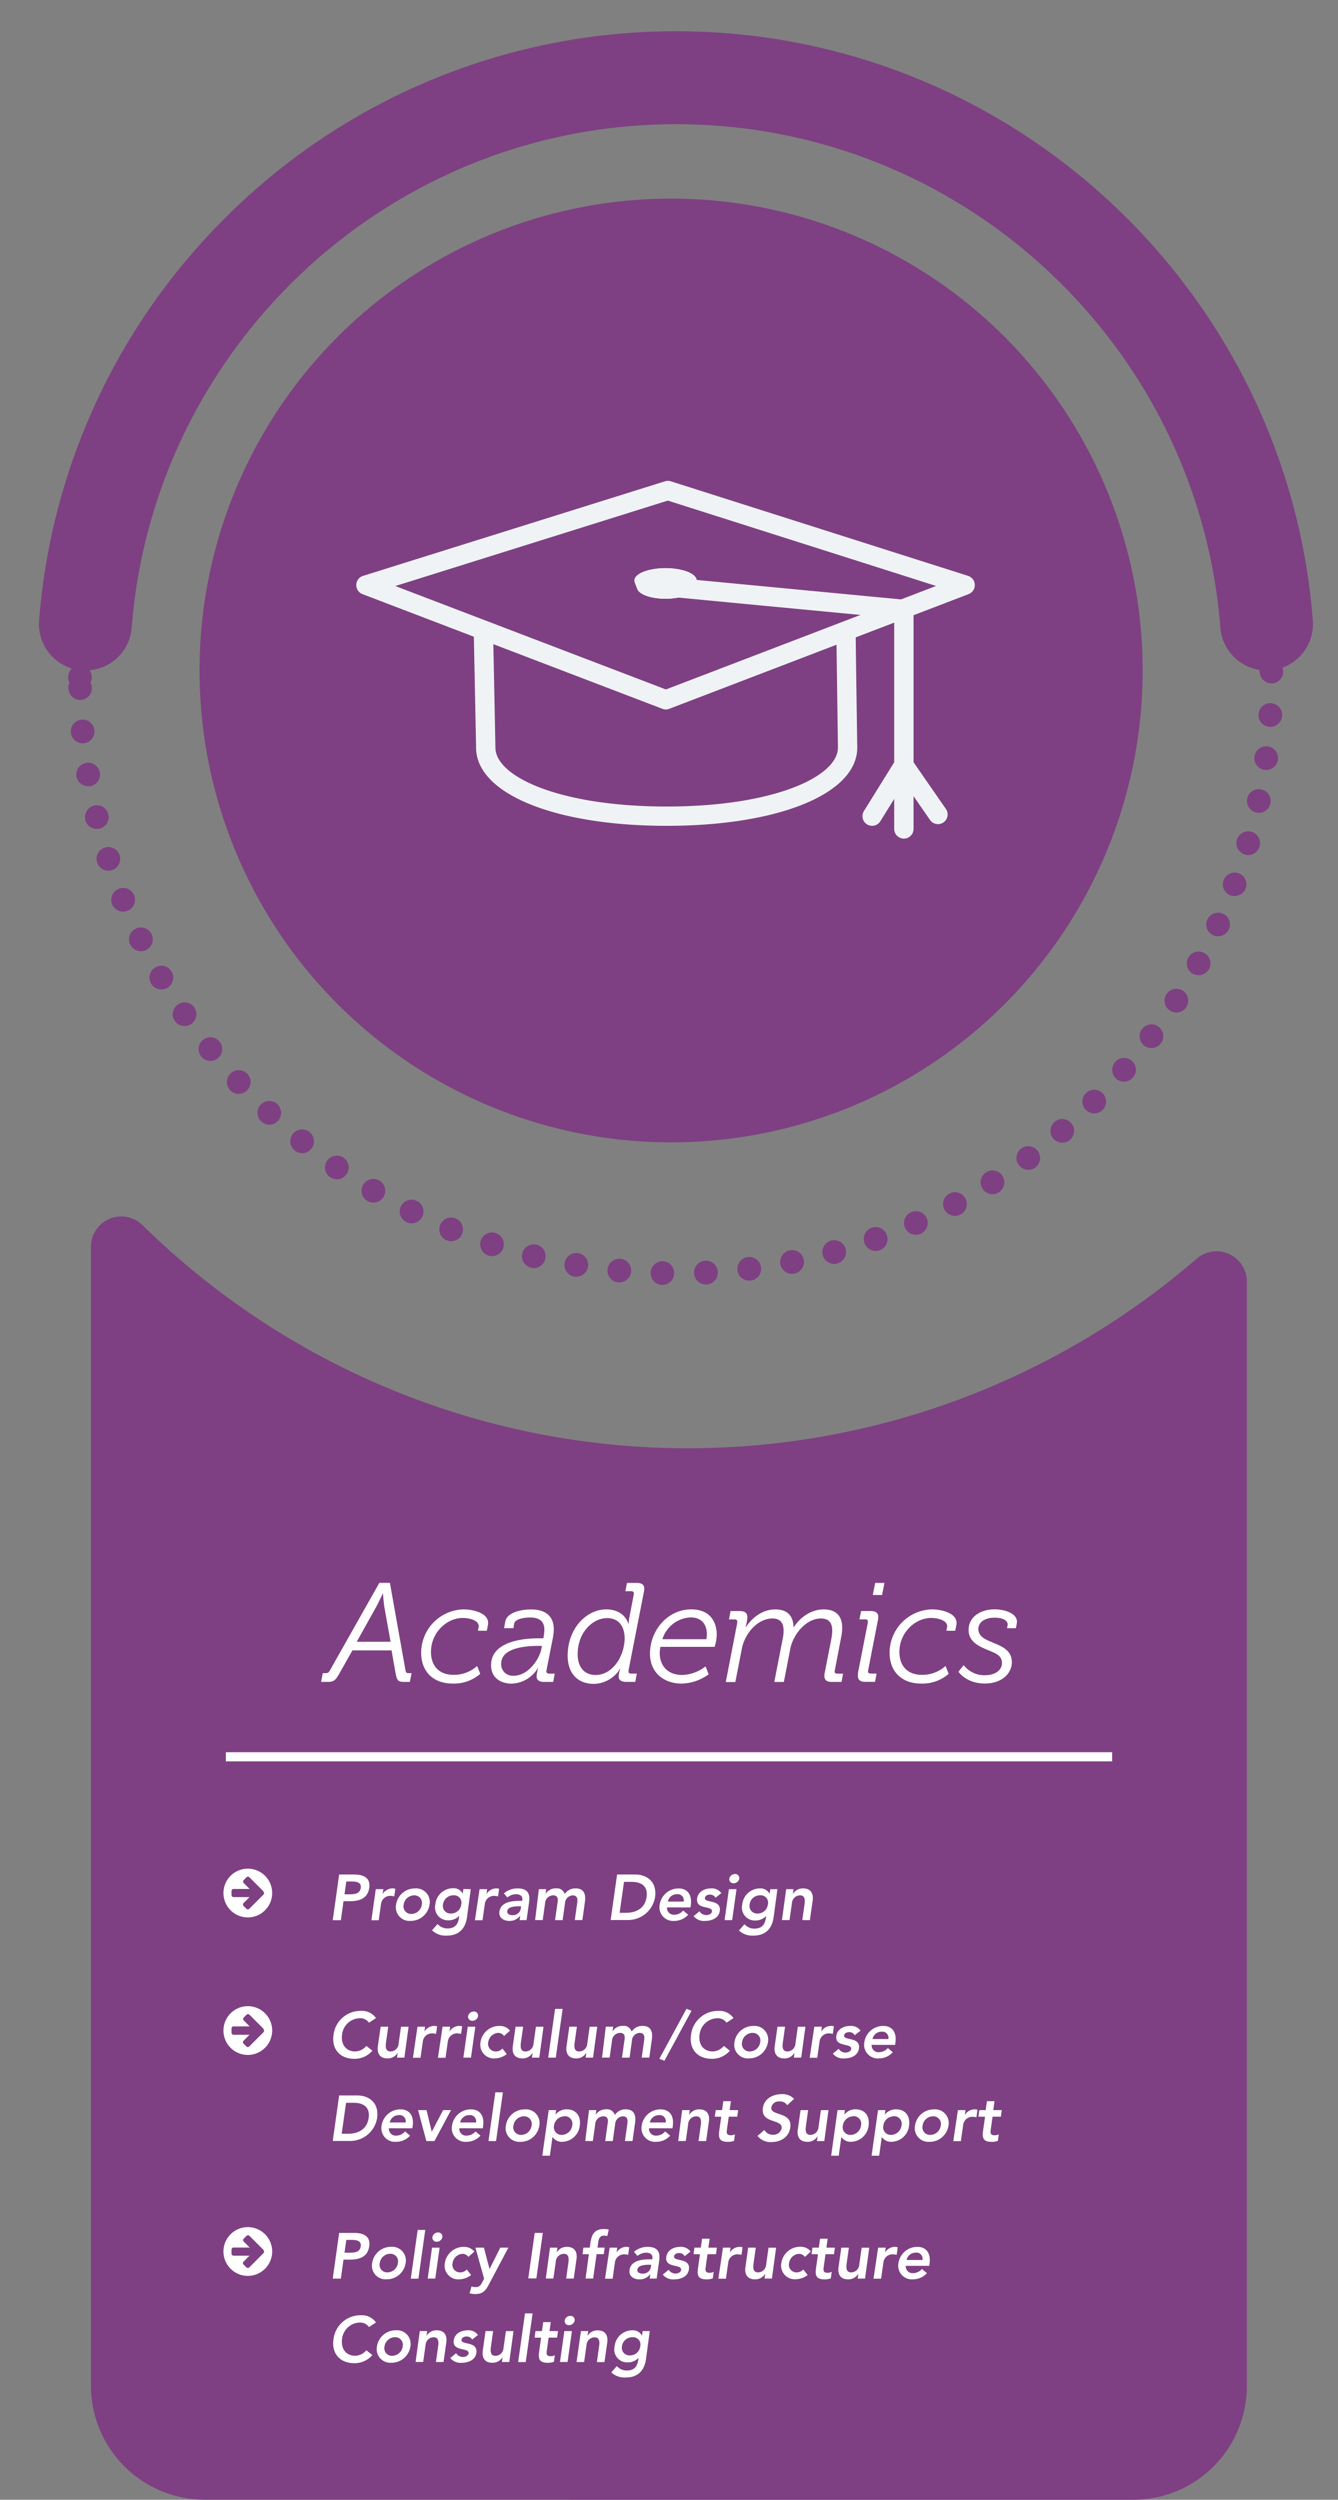 <svg id="Layer_1" data-name="Layer 1" xmlns="http://www.w3.org/2000/svg" viewBox="0 0 353.05 659.16"><rect x="0" y="0" width="353.05" height="659.16" fill="#808080" stroke="none"/><defs><style>.cls-1{fill:#7e4082;}.cls-2{fill:#f0f3f5;}.cls-3,.cls-4{fill:#fff;}.cls-4{stroke:#fff;stroke-miterlimit:10;stroke-width:2.41px;}</style></defs><title>infographic_Academic</title><path class="cls-1" d="M299,659.16a30,30,0,0,0,30-30V337.93a8,8,0,0,0-13.22-6.05,205.33,205.33,0,0,1-278.18-8.83,8,8,0,0,0-13.6,5.7v300.4a30.09,30.09,0,0,0,30,30Z"/><path class="cls-1" d="M174.74,338.82a3.13,3.13,0,0,1-3.06-3.19h0a3.14,3.14,0,0,1,3.21-3.06h0a3.12,3.12,0,0,1,3,3.19h0a3.1,3.1,0,0,1-3.1,3.06h-.08Zm8.39-3.12a3.12,3.12,0,0,1,3-3.27h0a3.11,3.11,0,0,1,3.27,3h0a3.15,3.15,0,0,1-3,3.29h-.17A3.15,3.15,0,0,1,183.14,335.69Zm-20,2.46a3.15,3.15,0,0,1-2.83-3.42h0a3.13,3.13,0,0,1,3.42-2.81h0a3.12,3.12,0,0,1,2.81,3.39h0a3.12,3.12,0,0,1-3.1,2.83h-.29Zm31.47-3.21a3.12,3.12,0,0,1,2.73-3.48h0a3.12,3.12,0,0,1,3.48,2.71h0a3.14,3.14,0,0,1-2.73,3.5h0l-.37,0h0A3.13,3.13,0,0,1,194.57,334.94Zm-43.05,1.69A3.13,3.13,0,0,1,149,333h0a3.12,3.12,0,0,1,3.6-2.56h0a3.15,3.15,0,0,1,2.56,3.6h0a3.14,3.14,0,0,1-3.08,2.6h0A4.49,4.49,0,0,1,151.52,336.63Zm54.38-3.27a3.12,3.12,0,0,1,2.48-3.67h0a3.13,3.13,0,0,1,3.67,2.46h0a3.13,3.13,0,0,1-2.46,3.67h0a3.12,3.12,0,0,1-.6.06h0A3.14,3.14,0,0,1,205.9,333.36Zm-65.82.9a3.11,3.11,0,0,1-2.29-3.77h0a3.1,3.1,0,0,1,3.77-2.29h0a3.11,3.11,0,0,1,2.29,3.77h0a3.12,3.12,0,0,1-3,2.4h0A3.11,3.11,0,0,1,140.08,334.26Zm77-3.29a3.14,3.14,0,0,1,2.19-3.85h0a3.11,3.11,0,0,1,3.83,2.19h0a3.1,3.1,0,0,1-2.19,3.83h0a2.78,2.78,0,0,1-.83.13h0A3.13,3.13,0,0,1,217.11,331Zm-88.25.1a3.12,3.12,0,0,1-2-3.94h0a3.11,3.11,0,0,1,3.94-2h0a3.12,3.12,0,0,1,2,3.92h0a3.14,3.14,0,0,1-3,2.17h0A3,3,0,0,1,128.86,331.07Zm99.24-3.33a3.1,3.1,0,0,1,1.9-4v0a3.11,3.11,0,0,1,4,1.92h0a3.11,3.11,0,0,1-1.89,4h0a3,3,0,0,1-1,.19h0A3.11,3.11,0,0,1,228.1,327.74Zm-110.24-.69h0a3.13,3.13,0,0,1-1.71-4.06h0a3.12,3.12,0,0,1,4.06-1.73h0a3.15,3.15,0,0,1,1.73,4.08h0a3.14,3.14,0,0,1-2.9,1.94h0A3,3,0,0,1,117.86,327.05Zm120.95-3.31a3.13,3.13,0,0,1,1.6-4.12h0a3.13,3.13,0,0,1,4.12,1.58h0a3.15,3.15,0,0,1-1.6,4.12h0a3.11,3.11,0,0,1-1.27.27h0A3.13,3.13,0,0,1,238.81,323.74Zm-131.59-1.5a3.12,3.12,0,0,1-1.42-4.19h0a3.12,3.12,0,0,1,4.19-1.4h0a3.14,3.14,0,0,1,1.42,4.19h0a3.19,3.19,0,0,1-2.81,1.73h0A3,3,0,0,1,107.22,322.24Zm142-3.29a3.12,3.12,0,0,1,1.29-4.23h0a3.13,3.13,0,0,1,4.23,1.29h0a3.13,3.13,0,0,1-1.29,4.23h0a3.13,3.13,0,0,1-1.46.35h0A3.15,3.15,0,0,1,249.2,318.95ZM96.93,316.68a3.12,3.12,0,0,1-1.08-4.29h0a3.1,3.1,0,0,1,4.27-1.08h0a3.12,3.12,0,0,1,1.1,4.27h0a3.14,3.14,0,0,1-2.69,1.54h0A3.21,3.21,0,0,1,96.93,316.68Zm162.29-3.27a3.13,3.13,0,0,1,1-4.31h0a3.13,3.13,0,0,1,4.31,1h0a3.13,3.13,0,0,1-1,4.31h0a3.08,3.08,0,0,1-1.67.48h0A3.11,3.11,0,0,1,259.22,313.41Zm-172.12-3a3.14,3.14,0,0,1-.79-4.35h0a3.12,3.12,0,0,1,4.35-.77h0a3.11,3.11,0,0,1,.79,4.33h0a3.14,3.14,0,0,1-2.58,1.35h0A3.13,3.13,0,0,1,87.1,310.37Zm181.7-3.21a3.13,3.13,0,0,1,.69-4.37h0a3.12,3.12,0,0,1,4.35.67h0a3.13,3.13,0,0,1-.67,4.37h0a3.09,3.09,0,0,1-1.85.6h0A3.13,3.13,0,0,1,268.8,307.16ZM77.75,303.37h0a3.13,3.13,0,0,1-.46-4.39h0a3.13,3.13,0,0,1,4.4-.46v0a3.14,3.14,0,0,1,.46,4.39h0a3.09,3.09,0,0,1-2.44,1.17h0A3.16,3.16,0,0,1,77.75,303.37Zm200.18-3.14a3.11,3.11,0,0,1,.35-4.4h0a3.11,3.11,0,0,1,4.4.35h0a3.11,3.11,0,0,1-.35,4.39h0a3.17,3.17,0,0,1-2,.75h0A3.13,3.13,0,0,1,277.92,300.22Zm-209-4.52a3.1,3.1,0,0,1-.15-4.41h0a3.14,3.14,0,0,1,4.41-.15h0a3.15,3.15,0,0,1,.15,4.42h0a3.13,3.13,0,0,1-2.29,1h0A3.14,3.14,0,0,1,68.94,295.7Zm217.59-3a3.13,3.13,0,0,1,0-4.44h0a3.12,3.12,0,0,1,4.42,0h0a3.12,3.12,0,0,1,0,4.42h0a3.15,3.15,0,0,1-2.21.9h0A3.14,3.14,0,0,1,286.52,292.66ZM60.69,287.44a3.13,3.13,0,0,1,.19-4.42h0a3.13,3.13,0,0,1,4.42.17h0a3.13,3.13,0,0,1-.19,4.42h0a3.08,3.08,0,0,1-2.12.83h0A3.13,3.13,0,0,1,60.69,287.44Zm233.86-3a3.11,3.11,0,0,1-.29-4.42h0a3.12,3.12,0,0,1,4.39-.29h0a3.11,3.11,0,0,1,.29,4.42h0a3.08,3.08,0,0,1-2.35,1.06h0A3,3,0,0,1,294.54,284.48ZM53.09,278.58a3.13,3.13,0,0,1,.48-4.39h0a3.14,3.14,0,0,1,4.39.5h0a3.12,3.12,0,0,1-.5,4.39h0a3,3,0,0,1-1.94.67h0A3.09,3.09,0,0,1,53.09,278.58Zm248.85-2.83a3.14,3.14,0,0,1-.6-4.4h0a3.12,3.12,0,0,1,4.37-.6h0a3.12,3.12,0,0,1,.6,4.37h0a3.09,3.09,0,0,1-2.48,1.25h0A3.18,3.18,0,0,1,301.94,275.75ZM46.13,269.21a3.12,3.12,0,0,1,.81-4.35h0a3.12,3.12,0,0,1,4.33.81h0a3.12,3.12,0,0,1-.81,4.35h0a3.2,3.2,0,0,1-1.75.54h0A3.14,3.14,0,0,1,46.13,269.21Zm262.58-2.73a3.11,3.11,0,0,1-.94-4.31h0a3.13,3.13,0,0,1,4.33-.94h0a3.15,3.15,0,0,1,.92,4.33h0a3.14,3.14,0,0,1-2.62,1.42h0A3,3,0,0,1,308.71,266.48ZM39.86,259.36A3.14,3.14,0,0,1,41,255.09h0a3.11,3.11,0,0,1,4.27,1.1h0a3.14,3.14,0,0,1-1.1,4.29h0a3.33,3.33,0,0,1-1.58.42h0A3.13,3.13,0,0,1,39.86,259.36Zm274.91-2.58a3.12,3.12,0,0,1-1.23-4.25h0a3.1,3.1,0,0,1,4.23-1.23h0a3.1,3.1,0,0,1,1.25,4.23h0a3.14,3.14,0,0,1-2.75,1.62h0A3.26,3.26,0,0,1,314.77,256.78ZM34.36,249.07a3.13,3.13,0,0,1,1.42-4.19h0A3.15,3.15,0,0,1,40,246.32h0a3.14,3.14,0,0,1-1.44,4.19h0a3.16,3.16,0,0,1-1.37.31h0A3.12,3.12,0,0,1,34.36,249.07Zm285.76-2.44a3.14,3.14,0,0,1-1.56-4.15h0a3.15,3.15,0,0,1,4.14-1.54h0a3.1,3.1,0,0,1,1.54,4.14h0a3.15,3.15,0,0,1-2.85,1.81h0A3.13,3.13,0,0,1,320.12,246.63ZM29.59,238.43a3.15,3.15,0,0,1,1.75-4.08h0a3.14,3.14,0,0,1,4.06,1.73h0a3.15,3.15,0,0,1-1.73,4.08h0a3.39,3.39,0,0,1-1.17.23h0A3.16,3.16,0,0,1,29.59,238.43Zm295.11-2.31a3.12,3.12,0,0,1-1.85-4h0a3.13,3.13,0,0,1,4-1.85h0a3.12,3.12,0,0,1,1.85,4h0a3.16,3.16,0,0,1-2.94,2h0A2.85,2.85,0,0,1,324.7,236.12ZM25.63,227.43a3.11,3.11,0,0,1,2-3.92h0a3.11,3.11,0,0,1,3.94,2h0a3.13,3.13,0,0,1-2,3.92h0a3.21,3.21,0,0,1-1,.17h0A3.12,3.12,0,0,1,25.63,227.43Zm302.88-2.1a3.13,3.13,0,0,1-2.14-3.87h0a3.11,3.11,0,0,1,3.87-2.12h0a3.12,3.12,0,0,1,2.12,3.85h0a3.13,3.13,0,0,1-3,2.27h0A3,3,0,0,1,328.51,225.33Zm-306-9.14h0a3.14,3.14,0,0,1,2.31-3.77h0a3.14,3.14,0,0,1,3.77,2.31h0a3.15,3.15,0,0,1-2.31,3.77h0a3,3,0,0,1-.73.08h0A3.13,3.13,0,0,1,22.49,216.18Zm309-1.92a3.11,3.11,0,0,1-2.4-3.71h0a3.08,3.08,0,0,1,3.69-2.4h0a3.11,3.11,0,0,1,2.42,3.69h0a3.11,3.11,0,0,1-3,2.48h0A3.6,3.6,0,0,1,331.49,214.27ZM20.18,204.75a3.13,3.13,0,0,1,2.58-3.6h0a3.13,3.13,0,0,1,3.58,2.58h0a3.12,3.12,0,0,1-2.58,3.58h0a2,2,0,0,1-.5,0h0A3.13,3.13,0,0,1,20.18,204.75ZM333.68,203a3.1,3.1,0,0,1-2.67-3.5h0a3.13,3.13,0,0,1,3.52-2.69h0a3.12,3.12,0,0,1,2.67,3.52h0a3.13,3.13,0,0,1-3.08,2.71h0A3,3,0,0,1,333.68,203Zm-315-9.85a3.13,3.13,0,0,1,2.83-3.39h0a3.1,3.1,0,0,1,3.4,2.83v0A3.12,3.12,0,0,1,22.09,196h0a1.25,1.25,0,0,1-.29,0h0A3.12,3.12,0,0,1,18.7,193.17ZM335,191.67a3.13,3.13,0,0,1-2.92-3.31h0a3.13,3.13,0,0,1,3.31-2.94h0a3.11,3.11,0,0,1,2.92,3.31h0a3.13,3.13,0,0,1-3.12,2.94H335Zm-317-10.16h0a2.92,2.92,0,0,1,.33-1.48h0a3.17,3.17,0,0,1-.35-1.48h0a3.12,3.12,0,0,1,3.12-3.12h0a3.13,3.13,0,0,1,3.12,3.12h0a3.06,3.06,0,0,1-.35,1.44h0a3.17,3.17,0,0,1,.38,1.4v0a3.13,3.13,0,0,1-3.06,3.17H21.2A3.11,3.11,0,0,1,18.07,181.51Zm314.33-4.37a3.15,3.15,0,0,1,3.1-3.17h0a3.13,3.13,0,0,1,3.15,3.1h0a3.09,3.09,0,0,1-3.08,3.15h0A3.13,3.13,0,0,1,332.41,177.13Zm6.25-.06ZM21.36,170.22a3.11,3.11,0,0,1-2.9-3.33h0A3.11,3.11,0,0,1,21.8,164h0a3.13,3.13,0,0,1,2.89,3.35h0a3.13,3.13,0,0,1-3.12,2.9h0A.69.69,0,0,1,21.36,170.22Zm310.54-4.31a3.11,3.11,0,0,1,2.85-3.35h0a3.11,3.11,0,0,1,3.37,2.85h0a3.13,3.13,0,0,1-2.85,3.37H335A3.11,3.11,0,0,1,331.91,165.9ZM22.36,158.82a3.12,3.12,0,0,1-2.65-3.54h0a3.13,3.13,0,0,1,3.54-2.65h0a3.13,3.13,0,0,1,2.65,3.54h0a3.11,3.11,0,0,1-3.08,2.67h0A3.45,3.45,0,0,1,22.36,158.82Zm308.23-4.06a3.11,3.11,0,0,1,2.6-3.56h0a3.13,3.13,0,0,1,3.58,2.6h0a3.16,3.16,0,0,1-2.62,3.58h0a3.77,3.77,0,0,1-.48,0h0A3.11,3.11,0,0,1,330.6,154.76ZM24.2,147.51a3.12,3.12,0,0,1-2.37-3.73h0a3.12,3.12,0,0,1,3.73-2.37h0a3.12,3.12,0,0,1,2.37,3.73h0a3.13,3.13,0,0,1-3,2.46h0A2.56,2.56,0,0,1,24.2,147.51Zm304.27-3.77a3.14,3.14,0,0,1,2.35-3.75h0a3.15,3.15,0,0,1,3.75,2.35h0a3.14,3.14,0,0,1-2.35,3.75h0a4.11,4.11,0,0,1-.71.08h0A3.13,3.13,0,0,1,328.47,143.74ZM26.86,136.37a3.09,3.09,0,0,1-2.1-3.87h0a3.12,3.12,0,0,1,3.9-2.1h0a3.12,3.12,0,0,1,2.08,3.89h0a3.11,3.11,0,0,1-3,2.23h0A2.68,2.68,0,0,1,26.86,136.37Zm298.69-3.46h0a3.1,3.1,0,0,1,2.06-3.9h0a3.08,3.08,0,0,1,3.89,2.06h0a3.09,3.09,0,0,1-2,3.89h0a2.91,2.91,0,0,1-.94.15h0A3.11,3.11,0,0,1,325.56,132.91ZM30.32,125.46a3.1,3.1,0,0,1-1.79-4h0a3.11,3.11,0,0,1,4-1.81h0a3.13,3.13,0,0,1,1.81,4h0a3.12,3.12,0,0,1-2.92,2h0A3.08,3.08,0,0,1,30.32,125.46Zm291.53-3.12a3.12,3.12,0,0,1,1.77-4.06h0a3.12,3.12,0,0,1,4,1.77h0a3.14,3.14,0,0,1-1.77,4.06h0a3.11,3.11,0,0,1-1.15.21h0A3.12,3.12,0,0,1,321.85,122.33ZM34.59,114.81a3.11,3.11,0,0,1-1.5-4.15h0a3.11,3.11,0,0,1,4.14-1.5h0a3.1,3.1,0,0,1,1.5,4.14h0a3.09,3.09,0,0,1-2.83,1.81h0A3,3,0,0,1,34.59,114.81ZM317.37,112h0a3.12,3.12,0,0,1,1.48-4.17h0a3.12,3.12,0,0,1,4.17,1.48h0a3.14,3.14,0,0,1-1.48,4.17h0a3.13,3.13,0,0,1-1.35.31h0A3.13,3.13,0,0,1,317.37,112ZM39.63,104.53a3.1,3.1,0,0,1-1.21-4.25h0a3.14,3.14,0,0,1,4.25-1.21h0a3.14,3.14,0,0,1,1.21,4.27h0a3.13,3.13,0,0,1-2.73,1.58h0A3.07,3.07,0,0,1,39.63,104.53Zm272.53-2.4a3.15,3.15,0,0,1,1.15-4.27h0A3.13,3.13,0,0,1,317.58,99h0a3.12,3.12,0,0,1-1.15,4.25h0a3.09,3.09,0,0,1-1.56.42h0A3.1,3.1,0,0,1,312.16,102.13ZM45.4,94.63a3.11,3.11,0,0,1-.9-4.33h0a3.15,3.15,0,0,1,4.33-.9h0a3.12,3.12,0,0,1,.87,4.33h0a3.08,3.08,0,0,1-2.6,1.4h0A3.19,3.19,0,0,1,45.4,94.63Zm260.83-2a3.12,3.12,0,0,1,.85-4.33h0a3.12,3.12,0,0,1,4.33.85h0a3.13,3.13,0,0,1-.83,4.33h0a3.2,3.2,0,0,1-1.75.54h0A3.16,3.16,0,0,1,306.23,92.59ZM51.86,85.18a3.14,3.14,0,0,1-.56-4.4h0a3.14,3.14,0,0,1,4.37-.56h0a3.15,3.15,0,0,1,.58,4.4h0a3.15,3.15,0,0,1-2.48,1.21h0A3.13,3.13,0,0,1,51.86,85.18Zm247.79-1.65a3.12,3.12,0,0,1,.52-4.4h0a3.1,3.1,0,0,1,4.37.54h0a3.1,3.1,0,0,1-.52,4.37h0a3,3,0,0,1-1.92.67h0A3.06,3.06,0,0,1,299.65,83.53ZM59,76.22a3.13,3.13,0,0,1-.25-4.42h0a3.13,3.13,0,0,1,4.42-.25h0A3.13,3.13,0,0,1,63.42,76h0a3.15,3.15,0,0,1-2.33,1h0A3.17,3.17,0,0,1,59,76.22Zm233.4-1.27a3.11,3.11,0,0,1,.21-4.42h0a3.15,3.15,0,0,1,4.41.21h0a3.14,3.14,0,0,1-.21,4.42h0a3,3,0,0,1-2.1.81h0A3.05,3.05,0,0,1,292.4,74.95ZM66.77,67.81a3.15,3.15,0,0,1,.06-4.44h0v0h0a3.15,3.15,0,0,1,4.44.06h0a3.13,3.13,0,0,1-.08,4.42h0a3.13,3.13,0,0,1-2.17.87h0A3.13,3.13,0,0,1,66.77,67.81Zm217.78-.87a3.13,3.13,0,0,1-.1-4.42h0a3.13,3.13,0,0,1,4.42-.12h0v0h0a3.13,3.13,0,0,1,.1,4.42h0a3.09,3.09,0,0,1-2.27,1h0A3.15,3.15,0,0,1,284.55,66.93ZM75.12,60a3.14,3.14,0,0,1,.4-4.42h0a3.13,3.13,0,0,1,4.39.4h0a3.13,3.13,0,0,1-.38,4.39h0a3.09,3.09,0,0,1-2,.73h0A3.17,3.17,0,0,1,75.12,60Zm201-.48a3.14,3.14,0,0,1-.42-4.42h0a3.11,3.11,0,0,1,4.4-.42h0a3.11,3.11,0,0,1,.42,4.4h0a3.08,3.08,0,0,1-2.4,1.15h0A3.13,3.13,0,0,1,276.13,59.5ZM84,52.77a3.12,3.12,0,0,1,.71-4.37h0a3.13,3.13,0,0,1,4.35.71h0a3.15,3.15,0,0,1-.71,4.37h0a3.14,3.14,0,0,1-1.83.58h0A3.13,3.13,0,0,1,84,52.77Zm183.18-.08h0a3.12,3.12,0,0,1-.75-4.35h0a3.11,3.11,0,0,1,4.35-.75h0a3.11,3.11,0,0,1,.75,4.35h0A3.14,3.14,0,0,1,269,53.25h0A3.14,3.14,0,0,1,267.22,52.68ZM93.43,46.23a3.09,3.09,0,0,1,1-4.29h0a3.1,3.1,0,0,1,4.29,1h0a3.12,3.12,0,0,1-1,4.29h0a3.1,3.1,0,0,1-1.62.46h0A3.1,3.1,0,0,1,93.43,46.23Zm164.4.29v0a3.12,3.12,0,0,1-1.06-4.29h0a3.12,3.12,0,0,1,4.29-1.06h0a3.14,3.14,0,0,1,1.06,4.29h0a3.18,3.18,0,0,1-2.69,1.5h0A3,3,0,0,1,257.82,46.52ZM103.26,40.4a3.16,3.16,0,0,1,1.33-4.23h0a3.15,3.15,0,0,1,4.23,1.35h0a3.13,3.13,0,0,1-1.33,4.21h0a3.24,3.24,0,0,1-1.44.35h0A3.16,3.16,0,0,1,103.26,40.4ZM248,41.08a3.14,3.14,0,0,1-1.37-4.21h0a3.13,3.13,0,0,1,4.21-1.35h0a3.12,3.12,0,0,1,1.37,4.19h0a3.13,3.13,0,0,1-2.79,1.71h0A3.13,3.13,0,0,1,248,41.08ZM113.51,35.29a3.1,3.1,0,0,1,1.65-4.1h0a3.12,3.12,0,0,1,4.1,1.63h0a3.14,3.14,0,0,1-1.65,4.1h0a2.84,2.84,0,0,1-1.23.27h0A3.12,3.12,0,0,1,113.51,35.29Zm124.3,1.08a3.12,3.12,0,0,1-1.69-4.08h0a3.13,3.13,0,0,1,4.1-1.69h0a3.12,3.12,0,0,1,1.67,4.08h0A3.11,3.11,0,0,1,239,36.6h0A3,3,0,0,1,237.81,36.38ZM124.09,30.94A3.12,3.12,0,0,1,126,27h0a3.13,3.13,0,0,1,4,1.92h0a3.13,3.13,0,0,1-1.94,4h0a2.91,2.91,0,0,1-1,.17h0A3.15,3.15,0,0,1,124.09,30.94Zm103.2,1.48a3.12,3.12,0,0,1-2-4h0a3.14,3.14,0,0,1,4-2h0a3.14,3.14,0,0,1,2,4h0a3.14,3.14,0,0,1-3,2.15h0A3.37,3.37,0,0,1,227.29,32.42ZM135,27.4a3.13,3.13,0,0,1,2.21-3.83h0A3.15,3.15,0,0,1,141,25.8h0a3.12,3.12,0,0,1-2.23,3.81h0a2.67,2.67,0,0,1-.79.1h0A3.11,3.11,0,0,1,135,27.4Zm81.54,1.85a3.13,3.13,0,0,1-2.25-3.81h0a3.12,3.12,0,0,1,3.79-2.25h0A3.16,3.16,0,0,1,220.33,27h0a3.18,3.18,0,0,1-3,2.35h0A3.44,3.44,0,0,1,216.52,29.25Zm-70.44-4.6a3.13,3.13,0,0,1,2.5-3.64h0a3.1,3.1,0,0,1,3.64,2.48h0a3.1,3.1,0,0,1-2.48,3.64h0a2.92,2.92,0,0,1-.58.06h0A3.14,3.14,0,0,1,146.08,24.65Zm59.48,2.23h0A3.14,3.14,0,0,1,203,23.25h0a3.12,3.12,0,0,1,3.62-2.52h0a3.12,3.12,0,0,1,2.54,3.62h0a3.14,3.14,0,0,1-3.08,2.56h0A2.28,2.28,0,0,1,205.57,26.88Zm-48.2-4.17a3.15,3.15,0,0,1,2.77-3.46h0A3.11,3.11,0,0,1,163.58,22h0a3.09,3.09,0,0,1-2.75,3.46h0a1.87,1.87,0,0,1-.35,0h0A3.13,3.13,0,0,1,157.37,22.71Zm37.07,2.6a3.15,3.15,0,0,1-2.79-3.44h0a3.16,3.16,0,0,1,3.44-2.79h0a3.14,3.14,0,0,1,2.79,3.44h0a3.13,3.13,0,0,1-3.1,2.81h0A1.76,1.76,0,0,1,194.44,25.32Zm-25.66-3.71a3.1,3.1,0,0,1,3-3.23h0a3.11,3.11,0,0,1,3.25,3h0a3.11,3.11,0,0,1-3,3.25h-.12A3.1,3.1,0,0,1,168.78,21.61Zm14.48,3a3.15,3.15,0,0,1-3-3.23h0a3.12,3.12,0,0,1,3.23-3h0a3.12,3.12,0,0,1,3,3.21h0a3.12,3.12,0,0,1-3.12,3h-.08Z"/><circle class="cls-1" cx="177.08" cy="176.8" r="124.43"/><path class="cls-1" d="M59.22,57.66A168,168,0,0,1,178.36,8.24c88.52,0,161.32,68.59,168.05,155.41a12.25,12.25,0,0,1-12.24,13.15h0A12.28,12.28,0,0,1,322,165.43c-5.82-74.13-68-132.68-143.6-132.68S40.57,91.3,34.76,165.43A12.28,12.28,0,0,1,22.55,176.8h0a12.25,12.25,0,0,1-12.24-13.15A168.1,168.1,0,0,1,59.22,57.66Z"/><path class="cls-1" d="M156,194.89h0a2.8,2.8,0,0,1-2.24-1.13L150,188.68a2.8,2.8,0,1,1,4.49-3.35l1.55,2.08,8.16-10.93a2.8,2.8,0,0,1,4.49,3.35l-10.4,13.94A2.8,2.8,0,0,1,156,194.89Z"/><path class="cls-1" d="M156,224.77h0a2.8,2.8,0,0,1-2.24-1.13L150,218.56a2.8,2.8,0,1,1,4.49-3.35l1.55,2.08,8.16-10.93a2.8,2.8,0,0,1,4.49,3.35l-10.4,13.94A2.8,2.8,0,0,1,156,224.77Z"/><path class="cls-2" d="M175.7,187.08a2.54,2.54,0,0,1-.91-.17L95.64,156.66a2.55,2.55,0,0,1,.15-4.81l79.67-24.94a2.56,2.56,0,0,1,1.53,0l78.45,24.94a2.55,2.55,0,0,1,.14,4.81l-79,30.25A2.56,2.56,0,0,1,175.7,187.08Zm-71.39-32.55L175.7,181.8,247,154.51,176.21,132Z"/><path class="cls-2" d="M175.91,217.76c-29.61,0-50.29-8.49-50.29-20.64,0-.59-.4-19.89-.6-30a2.55,2.55,0,0,1,5.1-.1c.1,4.95.6,29.65.6,30.11,0,7.64,16.9,15.54,45.19,15.54s45.19-7.9,45.19-15.54c0-.52-.26-19.28-.4-29.13a2.55,2.55,0,1,1,5.1-.07c0,2.94.4,28.73.4,29.2C226.2,209.27,205.52,217.76,175.91,217.76Z"/><path class="cls-2" d="M238.5,221.13a2.55,2.55,0,0,1-2.55-2.55V163l-58.05-5.53a2.55,2.55,0,0,1,.48-5.07l60.36,5.75a2.55,2.55,0,0,1,2.31,2.54v57.88A2.55,2.55,0,0,1,238.5,221.13Z"/><ellipse class="cls-2" cx="175.61" cy="154.94" rx="7.47" ry="2.95"/><ellipse class="cls-2" cx="175.61" cy="154.91" rx="7.49" ry="2.95"/><ellipse class="cls-2" cx="175.61" cy="154.87" rx="7.5" ry="2.96"/><ellipse class="cls-2" cx="175.61" cy="154.83" rx="7.52" ry="2.97"/><ellipse class="cls-2" cx="175.61" cy="154.79" rx="7.53" ry="2.97"/><ellipse class="cls-2" cx="175.61" cy="154.76" rx="7.54" ry="2.98"/><ellipse class="cls-2" cx="175.61" cy="154.72" rx="7.56" ry="2.98"/><ellipse class="cls-2" cx="175.61" cy="154.68" rx="7.57" ry="2.99"/><ellipse class="cls-2" cx="175.61" cy="154.65" rx="7.59" ry="2.99"/><ellipse class="cls-2" cx="175.61" cy="154.61" rx="7.6" ry="3"/><ellipse class="cls-2" cx="175.61" cy="154.57" rx="7.62" ry="3"/><ellipse class="cls-2" cx="175.61" cy="154.53" rx="7.63" ry="3.01"/><ellipse class="cls-2" cx="175.61" cy="154.5" rx="7.64" ry="3.02"/><ellipse class="cls-2" cx="175.61" cy="154.46" rx="7.66" ry="3.02"/><ellipse class="cls-2" cx="175.61" cy="154.42" rx="7.67" ry="3.03"/><ellipse class="cls-2" cx="175.61" cy="154.38" rx="7.69" ry="3.03"/><ellipse class="cls-2" cx="175.61" cy="154.35" rx="7.7" ry="3.04"/><ellipse class="cls-2" cx="175.61" cy="154.31" rx="7.72" ry="3.04"/><ellipse class="cls-2" cx="175.61" cy="154.27" rx="7.73" ry="3.05"/><ellipse class="cls-2" cx="175.61" cy="154.23" rx="7.75" ry="3.06"/><ellipse class="cls-2" cx="175.61" cy="154.2" rx="7.76" ry="3.06"/><ellipse class="cls-2" cx="175.61" cy="154.16" rx="7.77" ry="3.07"/><ellipse class="cls-2" cx="175.61" cy="154.12" rx="7.79" ry="3.07"/><ellipse class="cls-2" cx="175.61" cy="154.09" rx="7.8" ry="3.08"/><ellipse class="cls-2" cx="175.61" cy="154.05" rx="7.82" ry="3.08"/><ellipse class="cls-2" cx="175.61" cy="154.01" rx="7.83" ry="3.09"/><ellipse class="cls-2" cx="175.61" cy="153.97" rx="7.85" ry="3.1"/><ellipse class="cls-2" cx="175.61" cy="153.94" rx="7.86" ry="3.1"/><ellipse class="cls-2" cx="175.61" cy="153.9" rx="7.87" ry="3.11"/><ellipse class="cls-2" cx="175.61" cy="153.86" rx="7.89" ry="3.11"/><ellipse class="cls-2" cx="175.61" cy="153.82" rx="7.9" ry="3.12"/><ellipse class="cls-2" cx="175.61" cy="153.79" rx="7.92" ry="3.12"/><ellipse class="cls-2" cx="175.61" cy="153.75" rx="7.93" ry="3.13"/><ellipse class="cls-2" cx="175.61" cy="153.71" rx="7.95" ry="3.14"/><ellipse class="cls-2" cx="175.61" cy="153.67" rx="7.96" ry="3.14"/><ellipse class="cls-2" cx="175.61" cy="153.64" rx="7.98" ry="3.15"/><ellipse class="cls-2" cx="175.61" cy="153.6" rx="7.99" ry="3.15"/><ellipse class="cls-2" cx="175.61" cy="153.56" rx="8" ry="3.16"/><ellipse class="cls-2" cx="175.61" cy="153.53" rx="8.02" ry="3.16"/><ellipse class="cls-2" cx="175.61" cy="153.49" rx="8.03" ry="3.17"/><ellipse class="cls-2" cx="175.61" cy="153.45" rx="8.05" ry="3.17"/><ellipse class="cls-2" cx="175.61" cy="153.41" rx="8.06" ry="3.18"/><ellipse class="cls-2" cx="175.61" cy="153.38" rx="8.08" ry="3.19"/><ellipse class="cls-2" cx="175.61" cy="153.34" rx="8.09" ry="3.19"/><ellipse class="cls-2" cx="175.61" cy="153.3" rx="8.1" ry="3.2"/><ellipse class="cls-2" cx="175.61" cy="153.26" rx="8.12" ry="3.2"/><ellipse class="cls-2" cx="175.61" cy="153.23" rx="8.13" ry="3.21"/><ellipse class="cls-2" cx="175.61" cy="153.19" rx="8.15" ry="3.21"/><ellipse class="cls-2" cx="175.61" cy="153.15" rx="8.16" ry="3.22"/><ellipse class="cls-2" cx="175.61" cy="153.11" rx="8.18" ry="3.23"/><ellipse class="cls-2" cx="175.61" cy="153.08" rx="8.19" ry="3.23"/><ellipse class="cls-2" cx="175.61" cy="153.04" rx="8.2" ry="3.24"/><path class="cls-2" d="M230.12,217.76a2.55,2.55,0,0,1-2.16-3.9l8.36-13.45a2.55,2.55,0,0,1,2.1-1.2,2.5,2.5,0,0,1,2.16,1.1l9.07,13.09a2.55,2.55,0,0,1-4.19,2.9l-6.86-9.9-6.31,10.15A2.55,2.55,0,0,1,230.12,217.76Z"/><path class="cls-3" d="M89.49,494.28h4c2.33,0,4.32.82,3.95,3.48-.43,3-2.76,3.57-5.31,3.57H90.64l-.7,5H87.8Zm2.7,5.22c1.22,0,2.81-.07,3-1.7.21-1.48-1.17-1.68-2.33-1.68H91.38l-.48,3.38Z"/><path class="cls-3" d="M99.15,498.15h2l-.18,1.29h0a3.07,3.07,0,0,1,2.63-1.5,2.45,2.45,0,0,1,.71.12l-.28,2a3.84,3.84,0,0,0-1-.15,2.43,2.43,0,0,0-2.48,2.06l-.62,4.37H98Z"/><path class="cls-3" d="M109.51,497.95a3.6,3.6,0,0,1,3.83,4.28,5,5,0,0,1-5,4.28,3.6,3.6,0,0,1-3.83-4.28A5,5,0,0,1,109.51,497.95Zm-.95,6.73a2.81,2.81,0,0,0,2.74-2.45,2,2,0,0,0-2.05-2.45,2.81,2.81,0,0,0-2.74,2.45A2,2,0,0,0,108.56,504.68Z"/><path class="cls-3" d="M124.22,498.15l-1,7.43c-.42,2.94-2.11,4.81-5.29,4.81A5.13,5.13,0,0,1,114,509l1.46-1.67a3.4,3.4,0,0,0,2.64,1.17c2,0,2.74-1.12,3-2.74l.08-.59h0a3.84,3.84,0,0,1-2.84,1.19,3.4,3.4,0,0,1-3.47-4.18,4.69,4.69,0,0,1,4.63-4.28,2.69,2.69,0,0,1,2.6,1.43h0l.17-1.22Zm-7.34,4.06a2,2,0,0,0,2.06,2.36,2.71,2.71,0,0,0,2.77-2.4,1.94,1.94,0,0,0-2.08-2.4A2.73,2.73,0,0,0,116.89,502.22Z"/><path class="cls-3" d="M126.54,498.15h2l-.18,1.29h0a3.07,3.07,0,0,1,2.63-1.5,2.45,2.45,0,0,1,.71.12l-.28,2a3.84,3.84,0,0,0-1-.15,2.43,2.43,0,0,0-2.48,2.06l-.62,4.37h-2Z"/><path class="cls-3" d="M137.26,505.19h-.05a3.42,3.42,0,0,1-2.8,1.33c-1.51,0-2.86-.83-2.63-2.45.37-2.65,3.49-2.84,5.53-2.84h.51l0-.22c.14-1-.57-1.53-1.65-1.53a3.68,3.68,0,0,0-2.3.85l-.92-1.07a5.45,5.45,0,0,1,3.65-1.31c3.48,0,3.13,2.52,3,3.67l-.66,4.69H137.1Zm.24-2.53h-.42c-1.12,0-3.07.08-3.24,1.26-.11.75.61,1.07,1.28,1.07a2.09,2.09,0,0,0,2.32-1.87Z"/><path class="cls-3" d="M142.19,498.15h1.94l-.18,1.27h0a3.06,3.06,0,0,1,2.71-1.48,2.12,2.12,0,0,1,2.34,1.51,3.33,3.33,0,0,1,2.9-1.51c2.18,0,2.72,1.55,2.45,3.5l-.68,4.86h-2l.65-4.62c.14-1,0-1.9-1.24-1.9a2.16,2.16,0,0,0-2,2.11l-.62,4.42h-2l.69-4.86c.14-1-.17-1.67-1.16-1.67a2.16,2.16,0,0,0-2.16,2.07l-.63,4.45h-2Z"/><path class="cls-3" d="M162.83,494.28h4.74c3.16,0,5.85,1.94,5.27,6a7.2,7.2,0,0,1-7.22,6h-4.49Zm2.32,10.1c2.69,0,5-1.16,5.45-4.08s-1.33-4.08-3.95-4.08h-2l-1.15,8.16Z"/><path class="cls-3" d="M176,502.95a1.79,1.79,0,0,0,1.92,1.94,3.14,3.14,0,0,0,2.35-1.11l1.31,1.11a4.93,4.93,0,0,1-3.68,1.63,3.6,3.6,0,0,1-3.83-4.28,5,5,0,0,1,5-4.28c2.28,0,3.6,1.6,3.2,4.44l-.08.56Zm4.4-1.53a1.61,1.61,0,0,0-1.8-1.94,2.41,2.41,0,0,0-2.38,1.94Z"/><path class="cls-3" d="M188.79,500.41a1.58,1.58,0,0,0-1.48-.83c-.54,0-1.23.25-1.31.87-.21,1.46,4.36.27,3.92,3.45-.27,1.94-2.22,2.62-3.89,2.62a3.48,3.48,0,0,1-3-1.26l1.54-1.28a2.12,2.12,0,0,0,1.8,1c.6,0,1.4-.29,1.49-.93.24-1.68-4.35-.36-3.91-3.47.26-1.82,2-2.63,3.65-2.63a3.05,3.05,0,0,1,2.73,1.24Z"/><path class="cls-3" d="M192.34,498.15h2l-1.15,8.16h-2Zm1.57-4a1.07,1.07,0,0,1,1.15,1.22,1.49,1.49,0,0,1-1.5,1.22,1.07,1.07,0,0,1-1.12-1.22A1.49,1.49,0,0,1,193.91,494.16Z"/><path class="cls-3" d="M205.13,498.15l-1,7.43c-.42,2.94-2.11,4.81-5.29,4.81a5.13,5.13,0,0,1-3.86-1.34l1.46-1.67a3.4,3.4,0,0,0,2.64,1.17c2,0,2.74-1.12,3-2.74l.08-.59h0a3.84,3.84,0,0,1-2.84,1.19,3.4,3.4,0,0,1-3.47-4.18,4.69,4.69,0,0,1,4.63-4.28,2.69,2.69,0,0,1,2.6,1.43h0l.17-1.22Zm-7.34,4.06a2,2,0,0,0,2.06,2.36,2.71,2.71,0,0,0,2.77-2.4,1.94,1.94,0,0,0-2.08-2.4A2.73,2.73,0,0,0,197.79,502.22Z"/><path class="cls-3" d="M207.44,498.15h1.94l-.18,1.31h0a3,3,0,0,1,2.71-1.51c2.19,0,2.76,1.55,2.52,3.21l-.73,5.15h-2l.58-4.13c.13-.9.27-2.4-1.16-2.4a2.16,2.16,0,0,0-2.16,2.07l-.63,4.45h-2Z"/><path class="cls-3" d="M65.39,505.6a6.43,6.43,0,1,1,6.43-6.43A6.44,6.44,0,0,1,65.39,505.6Zm4.18-6.81L68.8,498l-3-3a.55.55,0,0,0-.75,0l-.76.76a.55.55,0,0,0,0,.75l1.58,1.58H61.63a.54.54,0,0,0-.54.54v1.07a.54.54,0,0,0,.54.54h4.21l-1.58,1.58a.53.53,0,0,0,0,.75l.76.76a.55.55,0,0,0,.75,0l3-3,.76-.76a.55.55,0,0,0,0-.75Z"/><path class="cls-3" d="M97.36,533.36A2.82,2.82,0,0,0,95,532.17a4.85,4.85,0,0,0-4.74,4.3c-.36,2.57,1,4.47,3.5,4.47a4,4,0,0,0,2.91-1.46l1.59,1.26a6.18,6.18,0,0,1-4.79,2.14c-3.71,0-6-2.52-5.47-6.27a7.17,7.17,0,0,1,7.26-6.37,4.51,4.51,0,0,1,3.95,1.9Z"/><path class="cls-3" d="M106.7,542.57h-1.94l.18-1.31h0a3,3,0,0,1-2.71,1.51c-2.19,0-2.76-1.55-2.52-3.21l.73-5.15h2l-.58,4.13c-.13.9-.27,2.4,1.16,2.4a2.16,2.16,0,0,0,2.16-2.07l.63-4.45h2Z"/><path class="cls-3" d="M110.16,534.41h2L112,535.7h0a3.07,3.07,0,0,1,2.63-1.5,2.45,2.45,0,0,1,.71.12l-.28,2a3.84,3.84,0,0,0-1-.15,2.43,2.43,0,0,0-2.48,2.06l-.62,4.37h-2Z"/><path class="cls-3" d="M116.78,534.41h2l-.18,1.29h0a3.07,3.07,0,0,1,2.63-1.5,2.45,2.45,0,0,1,.71.12l-.28,2a3.84,3.84,0,0,0-1-.15,2.43,2.43,0,0,0-2.48,2.06l-.62,4.37h-2Z"/><path class="cls-3" d="M123.42,534.41h2l-1.15,8.16h-2Zm1.57-4a1.07,1.07,0,0,1,1.15,1.22,1.49,1.49,0,0,1-1.5,1.22,1.07,1.07,0,0,1-1.12-1.22A1.49,1.49,0,0,1,125,530.42Z"/><path class="cls-3" d="M133,536.86a1.91,1.91,0,0,0-1.43-.82,2.81,2.81,0,0,0-2.74,2.45,2,2,0,0,0,2.05,2.45,2.28,2.28,0,0,0,1.69-.77l1.15,1.46a5.26,5.26,0,0,1-3.1,1.14,3.6,3.6,0,0,1-3.83-4.28,5,5,0,0,1,5-4.28,3.45,3.45,0,0,1,2.78,1.24Z"/><path class="cls-3" d="M142.3,542.57h-1.94l.18-1.31h0a3,3,0,0,1-2.71,1.51c-2.19,0-2.76-1.55-2.52-3.21l.73-5.15h2l-.58,4.13c-.13.9-.27,2.4,1.16,2.4a2.16,2.16,0,0,0,2.16-2.07l.63-4.45h2Z"/><path class="cls-3" d="M146.46,529.72h2l-1.81,12.85h-2Z"/><path class="cls-3" d="M156.48,542.57h-1.94l.18-1.31h0a3,3,0,0,1-2.71,1.51c-2.19,0-2.76-1.55-2.52-3.21l.73-5.15h2l-.58,4.13c-.13.9-.27,2.4,1.16,2.4a2.16,2.16,0,0,0,2.16-2.07l.63-4.45h2Z"/><path class="cls-3" d="M159.85,534.41h1.94l-.18,1.27h0a3.06,3.06,0,0,1,2.71-1.48,2.12,2.12,0,0,1,2.34,1.51,3.33,3.33,0,0,1,2.9-1.51c2.18,0,2.72,1.55,2.45,3.5l-.68,4.86h-2l.65-4.62c.14-1,0-1.9-1.24-1.9a2.16,2.16,0,0,0-2,2.11l-.62,4.42h-2l.69-4.86c.14-1-.17-1.67-1.16-1.67a2.16,2.16,0,0,0-2.16,2.07l-.63,4.45h-2Z"/><path class="cls-3" d="M175.32,543.39l-1.34-.51,7.16-13.19,1.33.54Z"/><path class="cls-3" d="M191.7,533.36a2.82,2.82,0,0,0-2.37-1.19,4.85,4.85,0,0,0-4.74,4.3c-.36,2.57,1,4.47,3.5,4.47a4,4,0,0,0,2.91-1.46l1.59,1.26a6.18,6.18,0,0,1-4.79,2.14c-3.71,0-6-2.52-5.47-6.27a7.17,7.17,0,0,1,7.26-6.37,4.51,4.51,0,0,1,3.95,1.9Z"/><path class="cls-3" d="M198.8,534.21a3.6,3.6,0,0,1,3.83,4.28,5,5,0,0,1-5,4.28,3.6,3.6,0,0,1-3.83-4.28A5,5,0,0,1,198.8,534.21Zm-.95,6.73a2.81,2.81,0,0,0,2.74-2.45,2,2,0,0,0-2.05-2.45,2.81,2.81,0,0,0-2.74,2.45A2,2,0,0,0,197.85,540.94Z"/><path class="cls-3" d="M211.41,542.57h-1.94l.18-1.31h0a3,3,0,0,1-2.71,1.51c-2.19,0-2.76-1.55-2.52-3.21l.73-5.15h2l-.58,4.13c-.13.9-.27,2.4,1.16,2.4a2.16,2.16,0,0,0,2.16-2.07l.63-4.45h2Z"/><path class="cls-3" d="M214.87,534.41h2l-.18,1.29h0a3.07,3.07,0,0,1,2.63-1.5,2.45,2.45,0,0,1,.71.12l-.28,2a3.84,3.84,0,0,0-1-.15,2.43,2.43,0,0,0-2.48,2.06l-.62,4.37h-2Z"/><path class="cls-3" d="M225.52,536.67a1.58,1.58,0,0,0-1.48-.83c-.54,0-1.23.25-1.31.87-.21,1.46,4.36.27,3.92,3.45-.27,1.94-2.22,2.62-3.89,2.62a3.48,3.48,0,0,1-3-1.26l1.54-1.28a2.12,2.12,0,0,0,1.8,1c.6,0,1.4-.29,1.49-.93.24-1.68-4.35-.36-3.91-3.47.26-1.82,2-2.63,3.65-2.63a3.05,3.05,0,0,1,2.73,1.24Z"/><path class="cls-3" d="M230,539.2a1.79,1.79,0,0,0,1.92,1.94,3.14,3.14,0,0,0,2.35-1.11l1.31,1.11a4.93,4.93,0,0,1-3.68,1.63,3.6,3.6,0,0,1-3.83-4.28,5,5,0,0,1,5-4.28c2.28,0,3.6,1.6,3.2,4.44l-.08.56Zm4.4-1.53a1.61,1.61,0,0,0-1.8-1.94,2.41,2.41,0,0,0-2.38,1.94Z"/><path class="cls-3" d="M89.49,552.54h4.74c3.16,0,5.85,1.94,5.27,6a7.2,7.2,0,0,1-7.22,6H87.8Zm2.32,10.1c2.69,0,5-1.16,5.45-4.08s-1.33-4.08-3.95-4.08h-2l-1.15,8.16Z"/><path class="cls-3" d="M102.62,561.2a1.79,1.79,0,0,0,1.92,1.94,3.14,3.14,0,0,0,2.35-1.11l1.31,1.11a4.93,4.93,0,0,1-3.68,1.63,3.6,3.6,0,0,1-3.83-4.28,5,5,0,0,1,5-4.28c2.28,0,3.6,1.6,3.2,4.44l-.08.56Zm4.4-1.53a1.61,1.61,0,0,0-1.8-1.94,2.41,2.41,0,0,0-2.38,1.94Z"/><path class="cls-3" d="M110.32,556.41h2.23l1.37,5.71h0l3-5.71H119l-4.36,8.16H112.5Z"/><path class="cls-3" d="M121.2,561.2a1.79,1.79,0,0,0,1.92,1.94,3.14,3.14,0,0,0,2.35-1.11l1.31,1.11a4.93,4.93,0,0,1-3.68,1.63,3.6,3.6,0,0,1-3.83-4.28,5,5,0,0,1,5-4.28c2.28,0,3.6,1.6,3.2,4.44l-.08.56Zm4.4-1.53a1.61,1.61,0,0,0-1.8-1.94,2.41,2.41,0,0,0-2.38,1.94Z"/><path class="cls-3" d="M130.7,551.72h2l-1.81,12.85h-2Z"/><path class="cls-3" d="M138.48,556.21a3.6,3.6,0,0,1,3.83,4.28,5,5,0,0,1-5,4.28,3.6,3.6,0,0,1-3.83-4.28A5,5,0,0,1,138.48,556.21Zm-.95,6.73a2.81,2.81,0,0,0,2.74-2.45,2,2,0,0,0-2.05-2.45,2.81,2.81,0,0,0-2.74,2.45A2,2,0,0,0,137.53,562.94Z"/><path class="cls-3" d="M144.79,556.41h1.94l-.17,1.22h0a3.66,3.66,0,0,1,3-1.43c2.52,0,3.76,1.87,3.42,4.28a4.75,4.75,0,0,1-4.55,4.28,2.87,2.87,0,0,1-2.6-1.24h-.05l-.69,4.91h-2Zm4.14,1.63a2.81,2.81,0,0,0-2.74,2.45,2,2,0,0,0,2.05,2.45,2.81,2.81,0,0,0,2.74-2.45A2,2,0,0,0,148.93,558Z"/><path class="cls-3" d="M155.42,556.41h1.94l-.18,1.27h0a3.06,3.06,0,0,1,2.71-1.48,2.12,2.12,0,0,1,2.34,1.51,3.33,3.33,0,0,1,2.9-1.51c2.18,0,2.72,1.55,2.45,3.5l-.68,4.86h-2l.65-4.62c.14-1,0-1.9-1.24-1.9a2.16,2.16,0,0,0-2,2.11l-.62,4.42h-2l.69-4.86c.14-1-.17-1.67-1.16-1.67a2.16,2.16,0,0,0-2.16,2.07l-.63,4.45h-2Z"/><path class="cls-3" d="M171.25,561.2a1.79,1.79,0,0,0,1.92,1.94,3.14,3.14,0,0,0,2.35-1.11l1.31,1.11a4.93,4.93,0,0,1-3.68,1.63,3.6,3.6,0,0,1-3.83-4.28,5,5,0,0,1,5-4.28c2.28,0,3.6,1.6,3.2,4.44l-.08.56Zm4.4-1.53a1.61,1.61,0,0,0-1.8-1.94,2.41,2.41,0,0,0-2.38,1.94Z"/><path class="cls-3" d="M180,556.41H182l-.18,1.31h0a3,3,0,0,1,2.71-1.51c2.19,0,2.76,1.55,2.52,3.21l-.73,5.15h-2l.58-4.13c.13-.9.27-2.4-1.16-2.4a2.16,2.16,0,0,0-2.16,2.07l-.63,4.45h-2Z"/><path class="cls-3" d="M188.61,558.14l.24-1.73h1.68l.33-2.36h2l-.33,2.36h2.24l-.24,1.73h-2.24l-.5,3.57c-.12.82.05,1.33,1,1.33a2.32,2.32,0,0,0,1.14-.25l-.24,1.72a4.6,4.6,0,0,1-1.65.27c-2.16,0-2.53-1-2.26-2.89l.53-3.74Z"/><path class="cls-3" d="M207.72,555.12a2.18,2.18,0,0,0-2-1,2,2,0,0,0-2.19,1.55c-.34,2.41,5.57,1,5,5.32-.36,2.58-2.58,3.84-4.94,3.84a4.33,4.33,0,0,1-3.71-1.63l1.83-1.56a2.41,2.41,0,0,0,2.2,1.26,2.24,2.24,0,0,0,2.34-1.65c.37-2.63-5.55-1.12-4.95-5.42.35-2.48,2.72-3.64,4.95-3.64a4.33,4.33,0,0,1,3.28,1.24Z"/><path class="cls-3" d="M217.5,564.57h-1.94l.18-1.31h0a3,3,0,0,1-2.71,1.51c-2.19,0-2.76-1.55-2.52-3.21l.73-5.15h2l-.58,4.13c-.13.9-.27,2.4,1.16,2.4a2.16,2.16,0,0,0,2.16-2.07l.63-4.45h2Z"/><path class="cls-3" d="M221,556.41h1.94l-.17,1.22h0a3.66,3.66,0,0,1,3-1.43c2.52,0,3.76,1.87,3.42,4.28a4.75,4.75,0,0,1-4.55,4.28,2.87,2.87,0,0,1-2.6-1.24H222l-.69,4.91h-2Zm4.14,1.63a2.81,2.81,0,0,0-2.74,2.45,2,2,0,0,0,2.05,2.45,2.81,2.81,0,0,0,2.74-2.45A2,2,0,0,0,225.11,558Z"/><path class="cls-3" d="M231.68,556.41h1.94l-.17,1.22h0a3.67,3.67,0,0,1,3-1.43c2.52,0,3.76,1.87,3.42,4.28a4.75,4.75,0,0,1-4.55,4.28,2.87,2.87,0,0,1-2.6-1.24h-.05l-.69,4.91h-2Zm4.14,1.63a2.8,2.8,0,0,0-2.74,2.45,2,2,0,0,0,2.05,2.45,2.81,2.81,0,0,0,2.74-2.45A2,2,0,0,0,235.82,558Z"/><path class="cls-3" d="M246.44,556.21a3.6,3.6,0,0,1,3.83,4.28,5,5,0,0,1-5,4.28,3.6,3.6,0,0,1-3.83-4.28A5,5,0,0,1,246.44,556.21Zm-.95,6.73a2.81,2.81,0,0,0,2.74-2.45,2,2,0,0,0-2.05-2.45,2.81,2.81,0,0,0-2.74,2.45A2,2,0,0,0,245.49,562.94Z"/><path class="cls-3" d="M252.76,556.41h2l-.18,1.29h0a3.07,3.07,0,0,1,2.63-1.5,2.45,2.45,0,0,1,.71.12l-.28,2a3.84,3.84,0,0,0-1-.15,2.43,2.43,0,0,0-2.48,2.06l-.62,4.37h-2Z"/><path class="cls-3" d="M258.17,558.14l.24-1.73h1.68l.33-2.36h2l-.33,2.36h2.24l-.24,1.73H261.9l-.5,3.57c-.12.82.05,1.33,1,1.33a2.32,2.32,0,0,0,1.14-.25l-.24,1.72a4.6,4.6,0,0,1-1.65.27c-2.16,0-2.53-1-2.26-2.89l.53-3.74Z"/><path class="cls-3" d="M65.39,541.86a6.43,6.43,0,1,1,6.43-6.43A6.44,6.44,0,0,1,65.39,541.86ZM69.57,535l-.76-.76-3-3a.55.55,0,0,0-.75,0l-.76.76a.55.55,0,0,0,0,.75l1.58,1.58H61.63a.54.54,0,0,0-.54.54V536a.54.54,0,0,0,.54.54h4.21l-1.58,1.58a.53.53,0,0,0,0,.75l.76.76a.55.55,0,0,0,.75,0l3-3,.76-.76a.55.55,0,0,0,0-.75Z"/><path class="cls-3" d="M89.49,588.79h4c2.33,0,4.32.82,3.95,3.48-.43,3-2.76,3.57-5.31,3.57H90.64l-.7,5H87.8Zm2.7,5.22c1.22,0,2.81-.07,3-1.7.21-1.48-1.17-1.68-2.33-1.68H91.38L90.9,594Z"/><path class="cls-3" d="M103.2,592.46a3.6,3.6,0,0,1,3.83,4.28,5,5,0,0,1-5,4.28,3.6,3.6,0,0,1-3.83-4.28A5,5,0,0,1,103.2,592.46Zm-.95,6.73a2.81,2.81,0,0,0,2.74-2.45,2,2,0,0,0-2.05-2.45,2.81,2.81,0,0,0-2.74,2.45A2,2,0,0,0,102.25,599.2Z"/><path class="cls-3" d="M110.21,588h2l-1.81,12.85h-2Z"/><path class="cls-3" d="M114,592.67h2l-1.15,8.16h-2Zm1.57-4a1.07,1.07,0,0,1,1.15,1.22,1.49,1.49,0,0,1-1.5,1.22,1.07,1.07,0,0,1-1.12-1.22A1.49,1.49,0,0,1,115.54,588.67Z"/><path class="cls-3" d="M123.59,595.12a1.91,1.91,0,0,0-1.43-.82,2.81,2.81,0,0,0-2.74,2.45,2,2,0,0,0,2.05,2.45,2.28,2.28,0,0,0,1.69-.77l1.15,1.46a5.26,5.26,0,0,1-3.1,1.14,3.6,3.6,0,0,1-3.83-4.28,5,5,0,0,1,5-4.28,3.45,3.45,0,0,1,2.78,1.24Z"/><path class="cls-3" d="M125.45,592.67h2.24l1.48,5.66h0l2.84-5.66h2.13l-5.25,9.91c-.81,1.53-1.64,2.33-3.44,2.33a5.73,5.73,0,0,1-1.54-.2l.51-1.83a2.83,2.83,0,0,0,1,.2c1,0,1.33-.36,1.79-1.21l.53-1Z"/><path class="cls-3" d="M141.09,588.79h2.14l-1.7,12h-2.14Z"/><path class="cls-3" d="M145.13,592.67h1.94l-.18,1.31h0a3,3,0,0,1,2.71-1.51c2.19,0,2.76,1.55,2.52,3.21l-.73,5.15h-2l.58-4.13c.13-.9.27-2.4-1.16-2.4a2.16,2.16,0,0,0-2.16,2.07l-.63,4.45h-2Z"/><path class="cls-3" d="M155.38,594.4h-1.68l.24-1.73h1.68l.16-1.16c.32-2.26,1-3.74,3.57-3.74a6.29,6.29,0,0,1,1.28.12l-.38,1.73a3.43,3.43,0,0,0-.83-.12c-1.14,0-1.42.78-1.55,1.68l-.21,1.48h1.89l-.24,1.73h-1.89l-.91,6.43h-2Z"/><path class="cls-3" d="M160.87,592.67h2l-.18,1.29h0a3.07,3.07,0,0,1,2.63-1.5,2.45,2.45,0,0,1,.71.12l-.28,2a3.84,3.84,0,0,0-1-.15,2.43,2.43,0,0,0-2.48,2.06l-.62,4.37h-2Z"/><path class="cls-3" d="M171.59,599.71h-.05a3.42,3.42,0,0,1-2.8,1.33c-1.51,0-2.86-.83-2.63-2.45.37-2.65,3.49-2.84,5.53-2.84h.51l0-.22c.14-1-.57-1.53-1.65-1.53a3.68,3.68,0,0,0-2.3.85l-.92-1.07a5.45,5.45,0,0,1,3.65-1.31c3.48,0,3.13,2.52,3,3.67l-.66,4.69h-1.83Zm.24-2.53h-.42c-1.12,0-3.07.08-3.24,1.26-.11.75.61,1.07,1.28,1.07a2.09,2.09,0,0,0,2.32-1.87Z"/><path class="cls-3" d="M180.65,594.93a1.58,1.58,0,0,0-1.48-.83c-.54,0-1.23.25-1.31.87-.21,1.46,4.36.27,3.92,3.45-.27,1.94-2.22,2.62-3.89,2.62a3.48,3.48,0,0,1-3-1.26l1.54-1.28a2.12,2.12,0,0,0,1.8,1c.6,0,1.4-.29,1.49-.93.24-1.68-4.35-.36-3.91-3.47.26-1.82,2-2.63,3.65-2.63a3.05,3.05,0,0,1,2.73,1.24Z"/><path class="cls-3" d="M183,594.4l.24-1.73h1.68l.33-2.36h2l-.33,2.36h2.24l-.24,1.73h-2.24l-.5,3.57c-.12.82.05,1.33,1,1.33a2.32,2.32,0,0,0,1.14-.25l-.24,1.72a4.6,4.6,0,0,1-1.65.27c-2.16,0-2.53-1-2.26-2.89l.53-3.74Z"/><path class="cls-3" d="M190.77,592.67h2l-.18,1.29h0a3.07,3.07,0,0,1,2.63-1.5,2.45,2.45,0,0,1,.71.12l-.28,2a3.84,3.84,0,0,0-1-.15,2.43,2.43,0,0,0-2.48,2.06l-.62,4.37h-2Z"/><path class="cls-3" d="M203.68,600.83h-1.94l.18-1.31h0a3,3,0,0,1-2.71,1.51c-2.19,0-2.76-1.55-2.52-3.21l.73-5.15h2l-.58,4.13c-.13.9-.27,2.4,1.16,2.4a2.16,2.16,0,0,0,2.16-2.07l.63-4.45h2Z"/><path class="cls-3" d="M212.38,595.12a1.91,1.91,0,0,0-1.43-.82,2.81,2.81,0,0,0-2.74,2.45,2,2,0,0,0,2.05,2.45,2.28,2.28,0,0,0,1.69-.77l1.15,1.46A5.26,5.26,0,0,1,210,601a3.6,3.6,0,0,1-3.83-4.28,5,5,0,0,1,5-4.28,3.45,3.45,0,0,1,2.78,1.24Z"/><path class="cls-3" d="M214.14,594.4l.24-1.73h1.68l.33-2.36h2l-.33,2.36h2.24l-.24,1.73h-2.24l-.5,3.57c-.12.82.05,1.33,1,1.33a2.32,2.32,0,0,0,1.14-.25l-.24,1.72a4.6,4.6,0,0,1-1.65.27c-2.16,0-2.53-1-2.26-2.89l.53-3.74Z"/><path class="cls-3" d="M228.25,600.83h-1.94l.18-1.31h0a3,3,0,0,1-2.71,1.51c-2.19,0-2.76-1.55-2.52-3.21l.73-5.15h2l-.58,4.13c-.13.9-.27,2.4,1.16,2.4a2.16,2.16,0,0,0,2.16-2.07l.63-4.45h2Z"/><path class="cls-3" d="M231.71,592.67h2l-.18,1.29h0a3.07,3.07,0,0,1,2.63-1.5,2.45,2.45,0,0,1,.71.12l-.28,2a3.84,3.84,0,0,0-1-.15,2.43,2.43,0,0,0-2.48,2.06l-.62,4.37h-2Z"/><path class="cls-3" d="M239,597.46a1.79,1.79,0,0,0,1.92,1.94,3.14,3.14,0,0,0,2.35-1.11l1.31,1.11a4.93,4.93,0,0,1-3.68,1.63,3.6,3.6,0,0,1-3.83-4.28,5,5,0,0,1,5-4.28c2.28,0,3.6,1.6,3.2,4.44l-.08.56Zm4.4-1.53a1.61,1.61,0,0,0-1.8-1.94,2.41,2.41,0,0,0-2.38,1.94Z"/><path class="cls-3" d="M97.36,613.62A2.82,2.82,0,0,0,95,612.42a4.85,4.85,0,0,0-4.74,4.3c-.36,2.57,1,4.47,3.5,4.47a4,4,0,0,0,2.91-1.46L98.25,621a6.18,6.18,0,0,1-4.79,2.14c-3.71,0-6-2.52-5.47-6.27a7.17,7.17,0,0,1,7.26-6.37,4.51,4.51,0,0,1,3.95,1.9Z"/><path class="cls-3" d="M104.46,614.46a3.6,3.6,0,0,1,3.83,4.28,5,5,0,0,1-5,4.28,3.6,3.6,0,0,1-3.83-4.28A5,5,0,0,1,104.46,614.46Zm-.95,6.73a2.81,2.81,0,0,0,2.74-2.45,2,2,0,0,0-2.05-2.45,2.81,2.81,0,0,0-2.74,2.45A2,2,0,0,0,103.51,621.2Z"/><path class="cls-3" d="M110.77,614.67h1.94l-.18,1.31h0a3,3,0,0,1,2.71-1.51c2.19,0,2.76,1.55,2.52,3.21l-.73,5.15h-2l.58-4.13c.13-.9.27-2.4-1.16-2.4a2.16,2.16,0,0,0-2.16,2.07l-.63,4.45h-2Z"/><path class="cls-3" d="M124.57,616.93a1.58,1.58,0,0,0-1.48-.83c-.54,0-1.23.25-1.31.87-.21,1.46,4.36.27,3.92,3.45-.27,1.94-2.22,2.62-3.89,2.62a3.48,3.48,0,0,1-3-1.26l1.54-1.28a2.12,2.12,0,0,0,1.8,1c.6,0,1.4-.29,1.49-.93.24-1.68-4.35-.36-3.91-3.47.26-1.82,2-2.63,3.65-2.63a3.05,3.05,0,0,1,2.73,1.24Z"/><path class="cls-3" d="M134.38,622.83h-1.94l.18-1.31h0a3,3,0,0,1-2.71,1.51c-2.19,0-2.76-1.55-2.52-3.21l.73-5.15h2l-.58,4.13c-.13.9-.27,2.4,1.16,2.4a2.16,2.16,0,0,0,2.16-2.07l.63-4.45h2Z"/><path class="cls-3" d="M138.53,610h2l-1.81,12.85h-2Z"/><path class="cls-3" d="M141.06,616.4l.24-1.73H143l.33-2.36h2l-.33,2.36h2.24L147,616.4h-2.24l-.5,3.57c-.12.82.05,1.33,1,1.33a2.32,2.32,0,0,0,1.14-.25l-.24,1.72a4.6,4.6,0,0,1-1.65.27c-2.16,0-2.53-1-2.26-2.89l.53-3.74Z"/><path class="cls-3" d="M148.91,614.67h2l-1.15,8.16h-2Zm1.57-4a1.07,1.07,0,0,1,1.15,1.22,1.49,1.49,0,0,1-1.5,1.22A1.07,1.07,0,0,1,149,611.9,1.49,1.49,0,0,1,150.47,610.67Z"/><path class="cls-3" d="M153.29,614.67h1.94L155,616h0a3,3,0,0,1,2.71-1.51c2.19,0,2.76,1.55,2.52,3.21l-.73,5.15h-2l.58-4.13c.13-.9.27-2.4-1.16-2.4a2.16,2.16,0,0,0-2.16,2.07l-.63,4.45h-2Z"/><path class="cls-3" d="M171.45,614.67l-1,7.43c-.42,2.94-2.11,4.81-5.29,4.81a5.13,5.13,0,0,1-3.86-1.34l1.46-1.67a3.4,3.4,0,0,0,2.64,1.17c2,0,2.74-1.12,3-2.74l.08-.59h0a3.84,3.84,0,0,1-2.84,1.19,3.4,3.4,0,0,1-3.47-4.18,4.69,4.69,0,0,1,4.63-4.28,2.69,2.69,0,0,1,2.6,1.43h0l.17-1.22Zm-7.34,4.06a2,2,0,0,0,2.06,2.36,2.71,2.71,0,0,0,2.77-2.4,1.94,1.94,0,0,0-2.08-2.4A2.73,2.73,0,0,0,164.11,618.73Z"/><path class="cls-3" d="M65.39,600.12a6.43,6.43,0,1,1,6.43-6.43A6.44,6.44,0,0,1,65.39,600.12Zm4.18-6.81-.76-.76-3-3a.55.55,0,0,0-.75,0l-.76.76a.55.55,0,0,0,0,.75l1.58,1.58H61.63a.54.54,0,0,0-.54.54v1.07a.54.54,0,0,0,.54.54h4.21l-1.58,1.58a.53.53,0,0,0,0,.75l.76.76a.55.55,0,0,0,.75,0l3-3,.76-.76a.55.55,0,0,0,0-.75Z"/><line class="cls-4" x1="59.59" y1="463.24" x2="293.46" y2="463.24"/><path class="cls-3" d="M85.17,441.19h.67c.59,0,.89-.11,1.26-.82l13-23h2.78L107,440.48c.11.59.33.71.93.71h.67l-.45,2.3h-1.6c-1.48,0-1.82-.37-2.15-2.15l-1.08-6.16H93l-3.49,6.16c-1,1.78-1.48,2.15-3,2.15H84.72Zm17.89-8.28-1.67-9.32c-.19-1.22-.33-3.38-.33-3.38H101s-1,2.15-1.67,3.38l-5.2,9.32Z"/><path class="cls-3" d="M122.29,424.37c2.52,0,7.05,1,6.46,4.12l-.3,1.52h-2.34l.19-.93c.3-1.78-2.41-2.45-4.19-2.45-4.23,0-8.39,3.86-8.39,8.95,0,3.64,2.08,6.05,5.94,6.05a9.11,9.11,0,0,0,6.24-2.34l.82,2.08a10.5,10.5,0,0,1-7.28,2.56c-5.16,0-8.31-3.19-8.31-8.13A11.46,11.46,0,0,1,122.29,424.37Z"/><path class="cls-3" d="M142.19,432h1.19l.07-.48a10,10,0,0,0,.19-1.78c0-2.19-1.26-3.23-3.82-3.23-1.26,0-3.9.3-4.16,1.63l-.19,1.19H133l.33-1.78c.48-2.41,4.23-3.16,6.79-3.16,4.19,0,6,2.12,6,5.16a12.3,12.3,0,0,1-.22,2.26l-1.6,8.09c0,.26-.15.67-.15.85s.19.56.67.56h1.56l-.41,2.19h-2.38c-1.41,0-2-.56-2-1.48a9.62,9.62,0,0,1,.45-2.3H142a8.38,8.38,0,0,1-7,4.23c-2.82,0-5.42-1.48-5.42-4.86C129.57,433.43,136.47,432,142.19,432Zm-6.64,9.87c3.86,0,6.76-4.38,7.28-7L143,434h-1c-3.16,0-9.76.45-9.76,4.71A3,3,0,0,0,135.55,441.85Z"/><path class="cls-3" d="M160,424.37c2.67,0,5,1.26,5.79,3.79h.07a12.75,12.75,0,0,1,.19-1.56l1.08-5.64a3.56,3.56,0,0,0,.11-.82q0-.56-.67-.56H165l.45-2.19H168c1.34,0,2,.48,2,1.52a6.59,6.59,0,0,1-.15,1.11l-3.9,19.9a3.83,3.83,0,0,0-.11.82c0,.3.15.56.63.56h1.56l-.41,2.19h-2.38c-1.41,0-2-.56-2-1.48a6.56,6.56,0,0,1,.45-2h-.07a8.25,8.25,0,0,1-6.9,4c-4.45,0-6.94-2.9-6.94-7.5C149.84,429.31,154.78,424.37,160,424.37Zm-2.86,17.3c4.68,0,7.68-5.2,7.68-9.69,0-2.9-1.41-5.31-4.64-5.31-3.67,0-7.76,3.64-7.76,9.58C152.44,439.63,154.22,441.67,157.15,441.67Z"/><path class="cls-3" d="M182.4,424.37c4.6,0,6.72,2.86,6.72,6.76a11.7,11.7,0,0,1-.56,3.12H174.27a8,8,0,0,0-.19,1.63c0,3.27,2,5.79,6,5.79a10.63,10.63,0,0,0,6.09-2.26l.82,2.08a12.56,12.56,0,0,1-7.05,2.45c-5.09,0-8.43-3.16-8.43-7.87C171.49,430,176.09,424.37,182.4,424.37Zm4,7.87a8.49,8.49,0,0,0,.11-1.3c0-3-1.78-4.45-4.23-4.45a8.15,8.15,0,0,0-7.5,5.75Z"/><path class="cls-3" d="M194.43,428.45a4.14,4.14,0,0,0,.11-.85c0-.37-.22-.59-.71-.59h-1.48l.41-2.19h2.52c1.34,0,1.93.59,1.93,1.6a12.76,12.76,0,0,1-.48,2.67h.07c1-1.63,3.75-4.71,7.76-4.71,3.3,0,4.75,1.78,4.83,4.71h.07c1-1.74,3.9-4.71,7.87-4.71,3.45,0,4.9,1.89,4.9,4.9a14.05,14.05,0,0,1-.26,2.34l-1.63,8.5a5.74,5.74,0,0,0-.11.63q0,.56.67.56h1.56l-.41,2.19h-2.6c-1.34,0-1.93-.52-1.93-1.63a3.85,3.85,0,0,1,.11-.85l1.71-8.76a12.85,12.85,0,0,0,.26-2.26c0-1.86-.71-3.23-3-3.23-3.9,0-7.31,4.19-8.06,7.94l-1.71,8.8h-2.52l2.19-11.25a10.1,10.1,0,0,0,.26-2.26c0-1.86-.71-3.23-2.93-3.23-4.08,0-7.39,4.19-8.09,8l-1.71,8.76h-2.52Z"/><path class="cls-3" d="M226.44,440.85l2.45-12.47a3.83,3.83,0,0,0,.11-.82q0-.56-.67-.56h-1.56l.45-2.19h2.52c1.34,0,2,.48,2,1.56a7,7,0,0,1-.15,1.15l-2.45,12.58a5.74,5.74,0,0,0-.11.63c0,.37.26.56.71.56h1.56l-.41,2.19h-2.6c-1.3,0-1.93-.52-1.93-1.63A7.23,7.23,0,0,1,226.44,440.85Zm4.49-23.46h2.45l-.63,3.19H230.3Z"/><path class="cls-3" d="M245.89,424.37c2.52,0,7.05,1,6.46,4.12l-.3,1.52h-2.34l.19-.93c.3-1.78-2.41-2.45-4.19-2.45-4.23,0-8.39,3.86-8.39,8.95,0,3.64,2.08,6.05,5.94,6.05a9.11,9.11,0,0,0,6.24-2.34l.82,2.08a10.5,10.5,0,0,1-7.28,2.56c-5.16,0-8.31-3.19-8.31-8.13A11.46,11.46,0,0,1,245.89,424.37Z"/><path class="cls-3" d="M254.28,439.07a6.89,6.89,0,0,0,5.61,2.67c2.52,0,4.49-1.22,4.49-3.23s-1.74-2.6-3.64-3.38c-2.41-1-5.16-2.19-5.16-5.35,0-3.45,3.16-5.42,6.87-5.42,2.64,0,6.38,1.11,5.83,3.79l-.22,1.19h-2.34l.15-.78c.19-1.08-1-2-3.45-2-2.6,0-4.27,1.22-4.27,3,0,2,1.93,2.78,3.9,3.6,2.45,1,4.94,2.08,4.94,5.12s-2.71,5.64-7.09,5.64c-5,0-7-3.12-7-3.12Z"/></svg>